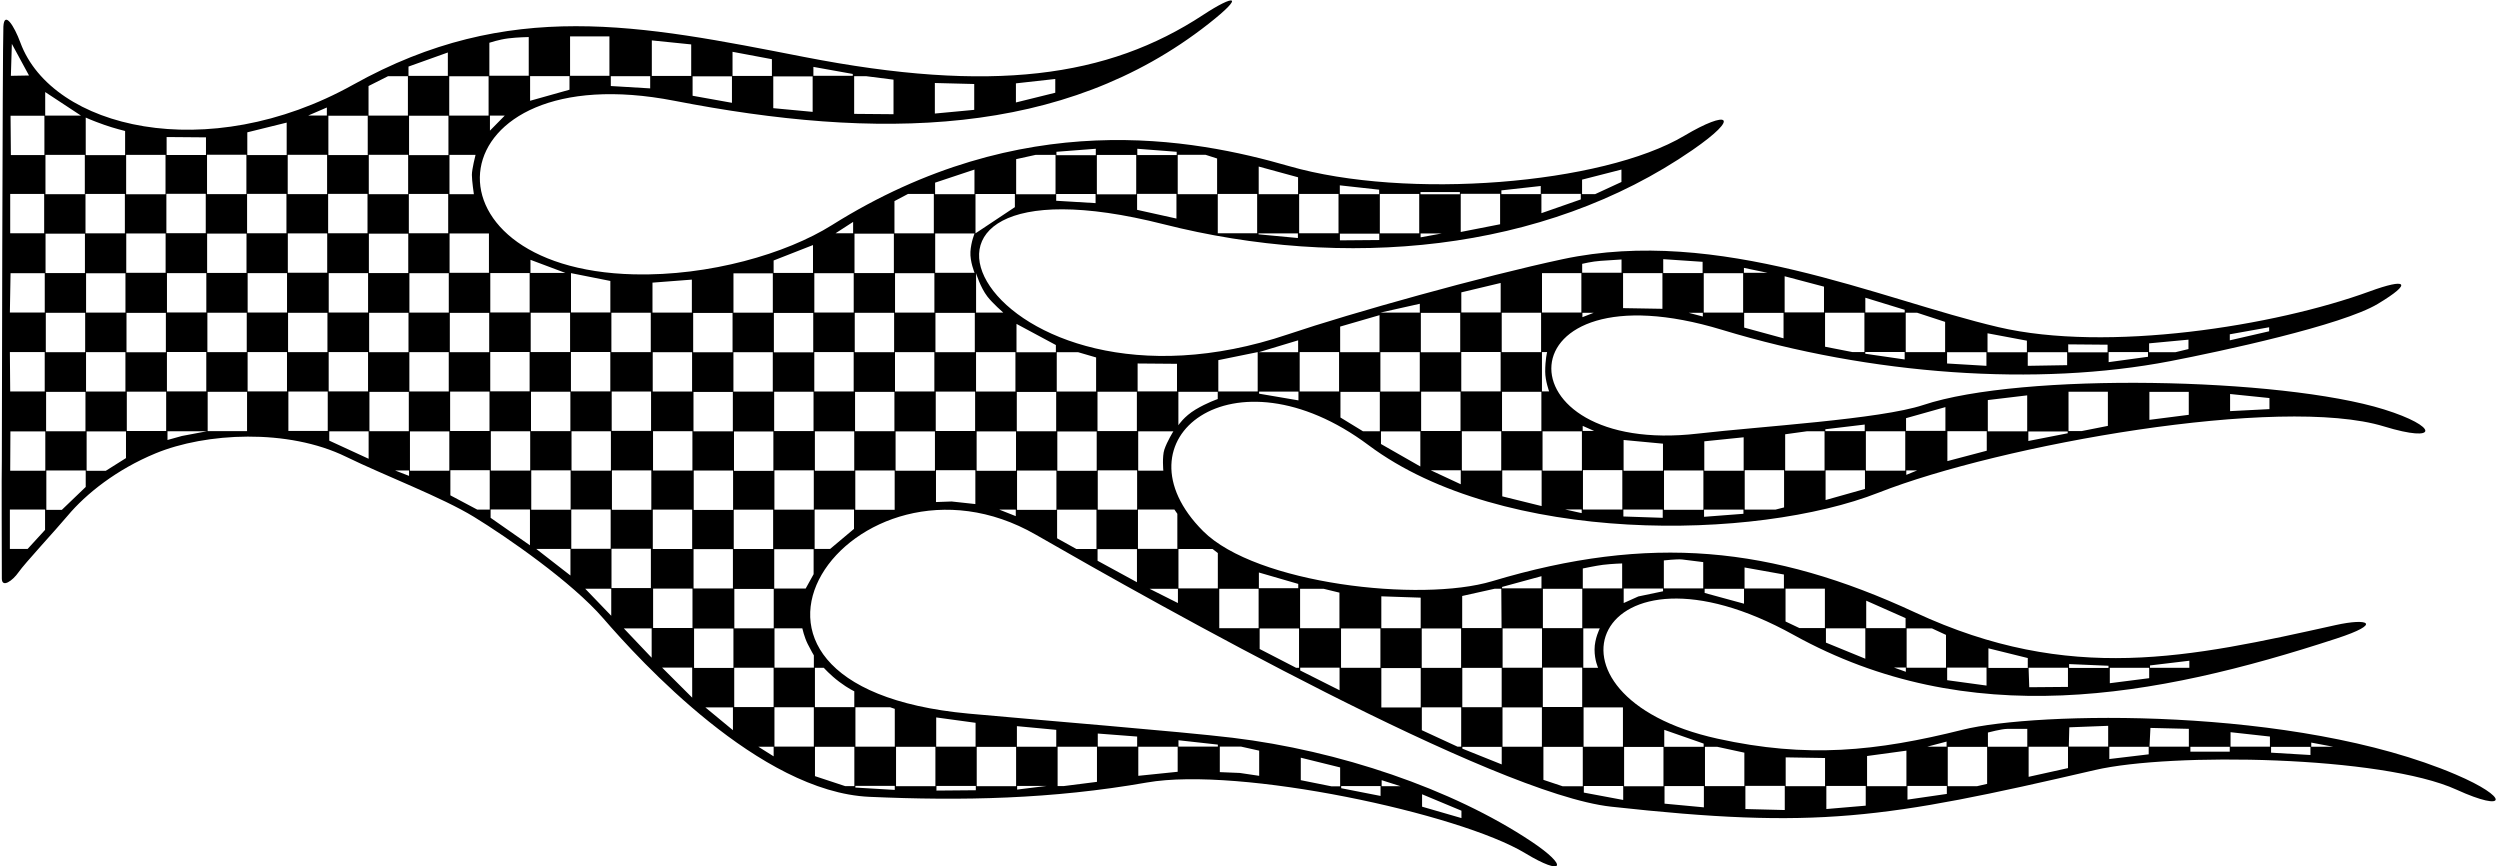 <?xml version="1.0" encoding="UTF-8"?>
<svg xmlns="http://www.w3.org/2000/svg" xmlns:xlink="http://www.w3.org/1999/xlink" width="534pt" height="185pt" viewBox="0 0 534 185" version="1.1">
<g id="surface1">
<path style=" stroke:none;fill-rule:nonzero;fill:rgb(0%,0%,0%);fill-opacity:1;" d="M 524.523 165.426 C 490.262 150.82 434.703 152.004 419.23 155.871 C 400.672 160.512 386 161.996 366.867 157.781 C 325.543 148.676 340.656 112.086 383.113 135.613 C 420.426 156.297 460.074 149.141 499.109 136.379 C 509.047 133.133 505.797 131.984 498.918 133.512 C 467.648 140.461 442.156 146.184 409.102 130.836 C 378.465 116.613 352.406 114.039 318.711 124.148 C 303.426 128.734 268.262 124.723 256.988 113.449 C 237.488 93.945 263.344 73.426 292.34 95.102 C 320.914 116.461 375.051 115.531 401.266 105.23 C 427.316 94.996 487.137 84.316 509.238 91.09 C 521.086 94.719 520.895 91.09 509.238 87.457 C 487.309 80.629 431.797 79.512 410.82 86.504 C 401.648 89.559 375.852 91.09 362.664 92.617 C 319.934 97.574 320.293 56.004 367.824 70.449 C 399.695 80.137 435.199 82.613 463.566 77.141 C 474.457 75.035 500.258 69.496 507.898 64.91 C 515.543 60.32 514.016 59.367 506.18 62.234 C 485.863 69.664 450.059 75.312 426.875 69.879 C 401.309 63.887 367.211 48.223 333.809 55.355 C 316.801 58.984 288.711 66.82 275.141 71.406 C 210.777 93.164 178.539 30.156 248.578 47.902 C 286.902 57.609 329.562 54.117 361.52 32.039 C 372.027 24.777 369.148 23.422 359.797 28.98 C 342.25 39.418 300.43 42.719 275.332 35.48 C 254.879 29.578 218.328 22.59 177.68 48.094 C 167.934 54.207 151.5 58.984 135.449 58.602 C 87.793 57.469 92.832 11.57 144.047 21.527 C 187.152 29.91 227.129 29.453 258.133 5.094 C 266.16 -1.211 263.676 -1.211 256.988 3.184 C 236.605 16.578 211.824 19.984 171.758 12.164 C 136.77 5.34 108.773 -0.5 75.441 18.09 C 44.301 35.457 11.098 27.41 4.355 9.105 C 3.016 5.477 0.914 2.227 0.723 5.668 C 0.531 9.105 0.391 98.422 0.391 98.422 C 0.316 99.785 0.391 121.496 0.391 123.574 C 0.391 125.656 2.684 124.078 3.973 122.215 C 5.262 120.352 11.855 113.258 14.434 110.176 C 18.391 105.449 24.922 100.273 33.211 96.844 C 43.934 92.406 61.492 91.488 73.914 97.562 C 82.098 101.562 94.398 106.215 101.219 110.391 C 108.336 114.75 122.164 124.34 128.855 132.078 C 136.719 141.172 162.301 169.172 185.707 170.203 C 205.566 171.082 224.641 170.711 244.949 167.148 C 264.742 163.672 311.723 173.742 325.781 182.242 C 334 187.211 335.145 185.109 327.121 179.758 C 310.133 168.434 285.891 160.32 263.293 157.59 C 252.211 156.254 221.441 153.77 206.918 152.43 C 142.832 146.527 182.465 91.895 221.254 114.211 C 247.473 129.297 319.141 169.562 344.129 172.305 C 388.109 177.133 402.254 174.977 447.512 164.473 C 463.734 160.707 508.812 161.422 524.719 168.676 C 535.609 173.645 536.184 170.395 524.523 165.426 Z M 476.348 84.16 L 484.754 85.023 L 484.754 87.387 L 476.348 87.816 Z M 459.109 83.699 L 467.52 83.699 L 467.52 88.605 L 459.109 89.68 Z M 407.184 101.434 L 407.184 100.477 L 409.508 100.477 Z M 441.836 83.672 L 450.242 83.672 L 450.242 90.969 L 444.621 92.082 L 441.836 92.082 Z M 433.254 92.164 L 441.664 92.164 L 441.664 92.547 L 433.254 94.195 Z M 424.598 85.453 L 433.008 84.449 L 433.008 92.129 L 424.598 92.129 Z M 415.961 92.098 L 424.371 92.098 L 424.371 96.273 L 415.961 98.492 Z M 407.133 89.32 L 415.539 86.957 L 415.539 92.039 L 407.133 92.039 Z M 398.551 92.125 L 406.961 92.125 L 406.961 100.531 L 398.551 100.531 Z M 398.355 104.441 L 389.945 106.809 L 389.945 100.469 L 398.355 100.469 Z M 389.895 91.688 L 398.305 90.684 L 398.305 92.086 L 389.895 92.086 Z M 381.312 92.762 L 386.004 92.113 L 389.723 92.113 L 389.723 100.523 L 381.312 100.523 Z M 372.672 100.441 L 381.078 100.441 L 381.078 108.383 L 379.266 108.848 L 372.672 108.848 Z M 364.039 94.266 L 372.445 93.406 L 372.445 100.551 L 364.039 100.551 Z M 363.988 108.844 L 372.398 108.844 L 372.398 109.746 L 363.988 110.391 Z M 355.434 100.488 L 363.844 100.488 L 363.844 108.895 L 355.434 108.895 Z M 217 17.805 L 225.406 16.871 L 225.406 19.809 L 217 21.887 Z M 199.684 17.73 L 208.094 17.945 L 208.094 23.465 L 199.684 24.254 Z M 139.121 100.477 L 139.121 108.887 L 130.711 108.887 L 130.711 100.477 Z M 139.066 92.039 L 130.66 92.039 L 130.66 83.633 L 139.066 83.633 Z M 121.965 58.578 L 121.965 58.34 L 130.371 60.012 L 130.371 66.746 L 121.965 66.746 Z M 130.488 92.125 L 130.488 100.535 L 122.078 100.535 L 122.078 92.125 Z M 104.727 58.328 L 113.133 58.328 L 113.133 66.738 L 104.727 66.738 Z M 104.652 27.906 L 104.652 24.695 L 107.812 24.695 Z M 182.449 16.281 L 185.062 16.281 L 190.855 17.016 L 190.855 24.395 L 182.449 24.324 Z M 173.742 14.289 L 182.152 15.797 L 182.152 16.195 L 173.742 16.195 Z M 165.172 16.312 L 173.582 16.312 L 173.582 23.895 L 165.172 23.105 Z M 156.469 11.066 L 164.879 12.645 L 164.879 16.223 L 156.469 16.223 Z M 147.938 16.301 L 156.344 16.301 L 156.344 21.961 L 147.938 20.453 Z M 139.23 8.629 L 147.641 9.488 L 147.641 16.215 L 139.23 16.215 Z M 130.469 16.27 L 138.879 16.27 L 138.879 18.879 L 130.469 18.375 Z M 121.766 7.773 L 130.172 7.773 L 130.172 16.184 L 121.766 16.184 Z M 113.23 16.262 L 121.641 16.262 L 121.641 19.164 L 113.23 21.527 Z M 104.527 9.133 C 104.527 9.133 106.586 8.445 108.547 8.199 C 110.504 7.953 112.938 7.914 112.938 7.914 L 112.938 16.172 L 104.527 16.172 Z M 95.957 16.289 L 104.363 16.289 L 104.363 24.699 L 95.957 24.699 Z M 87.449 58.355 L 95.859 58.355 L 95.859 66.766 L 87.449 66.766 Z M 87.328 49.832 L 87.328 41.426 L 95.734 41.426 L 95.734 49.832 Z M 95.785 33.133 L 87.375 33.133 L 87.375 24.727 L 95.785 24.727 Z M 87.254 14.219 L 95.66 11.211 L 95.66 16.203 L 87.254 16.203 Z M 78.719 18.375 L 82.871 16.281 L 87.129 16.281 L 87.129 24.688 L 78.719 24.688 Z M 70.141 24.719 L 78.547 24.719 L 78.547 33.125 L 70.141 33.125 Z M 78.621 58.348 L 78.621 66.758 L 70.215 66.758 L 70.215 58.348 Z M 69.816 22.961 L 69.816 24.684 L 65.816 24.684 Z M 52.824 28.266 L 61.234 26.188 L 61.234 33.121 L 52.824 33.121 Z M 35.59 29.27 L 43.996 29.34 L 43.996 33.109 L 35.59 33.109 Z M 44.07 58.336 L 44.07 66.742 L 35.664 66.742 L 35.664 58.336 Z M 18.312 25.113 C 18.312 25.113 19.605 25.727 22.312 26.68 C 24.395 27.414 26.723 27.98 26.723 27.98 L 26.723 33.141 L 18.312 33.141 Z M 26.797 58.363 L 26.797 66.77 L 18.387 66.77 L 18.387 58.363 Z M 18.262 41.43 L 26.672 41.43 L 26.672 49.84 L 18.262 49.84 Z M 9.656 19.664 L 17.301 24.695 L 9.656 24.695 Z M 2.531 9.367 L 6.195 16.125 L 2.324 16.195 Z M 9.484 24.723 L 9.484 33.129 L 2.324 33.129 L 2.254 24.723 Z M 2.18 41.422 L 9.434 41.422 L 9.434 49.828 L 2.18 49.828 Z M 2.254 58.352 L 9.559 58.352 L 9.559 66.762 L 2.109 66.762 Z M 9.551 75.207 L 9.551 83.617 L 2.18 83.617 L 2.109 75.207 Z M 9.625 113.184 L 5.906 117.246 L 2.109 117.246 L 2.109 108.84 L 9.625 108.84 Z M 9.676 100.547 L 2.18 100.547 L 2.223 92.141 L 9.676 92.141 Z M 9.711 33.074 L 18.117 33.074 L 18.117 41.484 L 9.711 41.484 Z M 9.73 49.918 L 18.141 49.918 L 18.141 58.324 L 9.73 58.324 Z M 9.785 66.82 L 18.191 66.82 L 18.191 75.23 L 9.785 75.23 Z M 9.848 83.703 L 18.254 83.703 L 18.254 92.113 L 9.848 92.113 Z M 18.309 104.012 L 13.215 108.902 L 9.898 108.902 L 9.898 100.492 L 18.309 100.492 Z M 18.379 75.219 L 26.789 75.219 L 26.789 83.625 L 18.379 83.625 Z M 26.91 97.848 L 22.605 100.559 L 18.504 100.559 L 18.504 92.148 L 26.91 92.148 Z M 26.945 33.086 L 35.355 33.086 L 35.355 41.492 L 26.945 41.492 Z M 26.969 49.867 L 35.375 49.867 L 35.375 58.277 L 26.969 58.277 Z M 27.02 66.828 L 35.43 66.828 L 35.43 75.238 L 27.02 75.238 Z M 35.492 92.066 L 27.086 92.066 L 27.086 83.656 L 35.492 83.656 Z M 35.539 41.402 L 43.949 41.402 L 43.949 49.809 L 35.539 49.809 Z M 35.656 75.188 L 44.062 75.188 L 44.062 83.598 L 35.656 83.598 Z M 38.855 93.125 L 35.777 93.98 L 35.777 92.121 L 44.188 92.121 Z M 44.223 33.055 L 52.629 33.055 L 52.629 41.465 L 44.223 41.465 Z M 44.242 49.898 L 52.652 49.898 L 52.652 58.305 L 44.242 58.305 Z M 44.297 66.801 L 52.703 66.801 L 52.703 75.211 L 44.297 75.211 Z M 52.77 92.094 L 44.359 92.094 L 44.359 83.684 L 52.77 83.684 Z M 52.777 41.41 L 61.184 41.41 L 61.184 49.82 L 52.777 49.82 Z M 61.301 83.605 L 52.891 83.605 L 52.891 75.199 L 61.301 75.199 Z M 61.309 66.75 L 52.898 66.75 L 52.898 58.344 L 61.309 58.344 Z M 61.457 33.066 L 69.867 33.066 L 69.867 41.473 L 61.457 41.473 Z M 61.48 49.852 L 69.891 49.852 L 69.891 58.258 L 61.48 58.258 Z M 61.531 66.812 L 69.941 66.812 L 69.941 75.219 L 61.531 75.219 Z M 70.004 92.047 L 61.598 92.047 L 61.598 83.637 L 70.004 83.637 Z M 70.09 41.414 L 78.5 41.414 L 78.5 49.824 L 70.09 49.824 Z M 70.207 75.203 L 78.613 75.203 L 78.613 83.609 L 70.207 83.609 Z M 78.738 97.992 L 70.332 94.121 L 70.332 92.137 L 78.738 92.137 Z M 78.773 33.07 L 87.18 33.07 L 87.18 41.48 L 78.773 41.48 Z M 78.793 49.91 L 87.203 49.91 L 87.203 58.32 L 78.793 58.32 Z M 78.848 66.816 L 87.254 66.816 L 87.254 75.227 L 78.848 75.227 Z M 78.91 83.699 L 87.32 83.699 L 87.32 92.109 L 78.91 92.109 Z M 87.371 101.648 L 84.379 100.488 L 87.371 100.488 Z M 87.441 75.211 L 95.852 75.211 L 95.852 83.621 L 87.441 83.621 Z M 95.973 100.555 L 87.566 100.555 L 87.566 92.145 L 95.973 92.145 Z M 96.008 33.078 L 101.574 33.078 C 101.574 33.078 100.793 36.129 100.793 37.352 C 100.793 38.578 101.219 41.488 101.219 41.488 L 96.008 41.488 Z M 96.031 49.863 L 104.438 49.863 L 104.438 58.273 L 96.031 58.273 Z M 96.082 66.824 L 104.492 66.824 L 104.492 75.234 L 96.082 75.234 Z M 96.148 83.652 L 104.555 83.652 L 104.555 92.059 L 96.148 92.059 Z M 104.605 108.848 L 101.934 108.848 L 96.199 105.805 L 96.199 100.441 L 104.605 100.441 Z M 104.719 75.184 L 113.125 75.184 L 113.125 83.594 L 104.719 83.594 Z M 113.199 116.48 L 104.793 110.605 L 104.793 108.816 L 113.199 108.816 Z M 113.25 100.523 L 104.844 100.523 L 104.844 92.117 L 113.25 92.117 Z M 113.309 55.496 L 120.781 58.301 L 113.309 58.301 Z M 113.359 66.797 L 121.77 66.797 L 121.77 75.203 L 113.359 75.203 Z M 113.422 83.68 L 121.832 83.68 L 121.832 92.09 L 113.422 92.09 Z M 121.848 122.93 L 114.547 117.254 L 121.848 117.254 Z M 121.883 108.879 L 113.477 108.879 L 113.477 100.469 L 121.883 100.469 Z M 121.953 75.191 L 130.363 75.191 L 130.363 83.602 L 121.953 83.602 Z M 122.027 108.824 L 130.438 108.824 L 130.438 117.23 L 122.027 117.23 Z M 130.562 131.531 L 125.008 125.758 L 130.562 125.758 Z M 130.594 66.805 L 139.004 66.805 L 139.004 75.215 L 130.594 75.215 Z M 130.617 117.207 L 139.027 117.207 L 139.027 125.613 L 130.617 125.613 Z M 139.195 140.488 L 133.25 134.227 L 139.195 134.227 Z M 459.238 142.137 L 467.645 141.133 L 467.645 142.645 L 459.238 142.645 Z M 450.656 142.637 L 459.066 142.637 L 459.066 144.859 L 450.656 145.934 Z M 441.961 141.848 L 450.371 142.207 L 450.371 142.672 L 441.961 142.672 Z M 441.715 142.629 L 441.715 146.723 L 433.449 146.793 L 433.305 142.629 Z M 424.727 138.48 L 433.133 140.559 L 433.133 142.664 L 424.727 142.664 Z M 415.914 142.598 L 424.324 142.598 L 424.324 146.438 L 415.914 145.289 Z M 407.258 134.223 L 412.66 134.223 L 415.664 135.613 L 415.664 142.633 L 407.258 142.633 Z M 407.086 143.496 L 404.562 142.59 L 407.086 142.59 Z M 398.625 128.305 L 407.031 132.031 L 407.031 134.164 L 398.625 134.164 Z M 390.02 134.215 L 398.43 134.215 L 398.43 140.703 L 390.02 137.262 Z M 381.391 125.746 L 389.797 125.746 L 389.797 134.156 L 384.355 134.156 L 381.391 132.75 Z M 372.637 121.211 L 381.043 122.715 L 381.043 125.691 L 372.637 125.691 Z M 364.113 125.773 L 372.52 125.773 L 372.52 128.949 L 364.113 126.656 Z M 355.398 119.707 C 355.398 119.707 358.199 119.383 359.305 119.504 C 360.406 119.629 363.809 120.066 363.809 120.066 L 363.809 125.68 L 355.398 125.68 Z M 346.82 125.707 L 355.227 125.707 L 355.227 126.297 L 349.945 127.402 L 346.82 128.809 Z M 329.562 125.762 L 337.969 125.762 L 337.969 134.168 L 329.562 134.168 Z M 248.703 96.039 C 248.215 97.512 248.484 100.539 248.484 100.539 L 243.121 100.539 L 243.121 92.133 L 250.633 92.133 C 250.633 92.133 249.305 94.238 248.703 96.039 Z M 337.848 109.602 L 334.336 108.828 L 337.848 108.828 Z M 346.801 93.98 L 355.211 94.77 L 355.211 100.543 L 346.801 100.543 Z M 346.754 108.832 L 355.16 108.832 L 355.16 110.605 L 346.754 110.32 Z M 346.527 108.832 L 338.121 108.832 L 338.121 100.426 L 346.527 100.426 Z M 338.066 90.969 L 340.496 92.043 L 338.066 92.043 Z M 337.895 92.129 L 337.895 100.535 L 329.488 100.535 L 329.488 92.129 Z M 338.004 67.75 L 338.004 66.809 L 340.426 66.809 Z M 476.285 71.406 L 484.691 69.902 L 484.691 70.762 L 476.285 72.695 Z M 459.047 73.34 L 467.457 72.551 L 467.457 74.559 L 464.688 75.227 L 459.047 75.227 Z M 450.406 75.203 L 458.812 75.203 L 458.812 76.207 L 450.406 77.355 Z M 441.773 73.555 L 450.18 73.629 L 450.18 75.254 L 441.773 75.254 Z M 433.129 75.23 L 441.539 75.23 L 441.539 78 L 433.129 78.141 Z M 424.535 71.191 L 432.945 72.77 L 432.945 75.246 L 424.535 75.246 Z M 415.895 75.223 L 424.301 75.223 L 424.301 78.141 L 415.895 77.641 Z M 407.066 66.805 L 409.508 66.805 L 415.477 68.754 L 415.477 75.215 L 407.066 75.215 Z M 398.434 63.594 L 406.844 66.176 L 406.844 66.746 L 398.434 66.746 Z M 398.426 75.191 L 406.836 75.191 L 406.836 76.781 L 398.426 75.562 Z M 389.832 66.797 L 398.238 66.797 L 398.238 75.203 L 395.676 75.203 L 389.832 74.059 Z M 381.199 59.008 L 389.605 61.23 L 389.605 66.734 L 381.199 66.734 Z M 380.965 72.266 L 372.555 69.973 L 372.555 66.824 L 380.965 66.824 Z M 372.504 57.219 L 377.547 58.27 L 372.504 58.27 Z M 363.922 58.355 L 372.332 58.355 L 372.332 66.766 L 363.922 66.766 Z M 363.727 67.609 L 360.707 66.816 L 363.727 66.816 Z M 355.266 55.355 L 363.676 55.926 L 363.676 58.32 L 355.266 58.32 Z M 346.688 58.348 L 355.094 58.348 L 355.094 65.961 L 346.688 65.816 Z M 337.953 56.355 C 337.953 56.355 340.066 55.836 341.906 55.715 C 343.742 55.594 346.359 55.426 346.359 55.426 L 346.359 58.258 L 337.953 58.258 Z M 329.371 58.344 L 337.781 58.344 L 337.781 66.75 L 329.371 66.75 Z M 329.363 75.195 L 330.465 75.195 C 330.465 75.195 330.055 76.805 330.055 79.375 C 330.055 81.34 330.895 83.605 330.895 83.605 L 329.363 83.605 Z M 329.293 108.098 L 320.883 106.02 L 320.883 100.473 L 329.293 100.473 Z M 329.238 92.094 L 320.832 92.094 L 320.832 83.684 L 329.238 83.684 Z M 320.77 66.801 L 329.176 66.801 L 329.176 75.211 L 320.77 75.211 Z M 320.66 100.527 L 312.254 100.527 L 312.254 92.121 L 320.66 92.121 Z M 312.137 62.449 L 320.543 60.441 L 320.543 66.742 L 312.137 66.742 Z M 312.129 75.188 L 320.535 75.188 L 320.535 83.598 L 312.129 83.598 Z M 312.016 103.438 L 305.598 100.445 L 312.016 100.445 Z M 311.965 92.062 L 303.555 92.062 L 303.555 83.656 L 311.965 83.656 Z M 303.492 66.828 L 311.902 66.828 L 311.902 75.238 L 303.492 75.238 Z M 303.383 99.641 L 294.977 94.84 L 294.977 92.148 L 303.383 92.148 Z M 303.27 64.887 L 303.27 66.77 L 294.859 66.77 Z M 294.852 75.215 L 303.262 75.215 L 303.262 83.625 L 294.852 83.625 Z M 294.727 92.113 L 291.121 92.113 L 286.32 89.18 L 286.32 83.703 L 294.727 83.703 Z M 286.258 69.758 L 294.664 67.32 L 294.664 75.23 L 286.258 75.23 Z M 277.613 75.207 L 286.023 75.207 L 286.023 83.613 L 277.613 83.613 Z M 277.348 85.523 L 273.438 84.855 L 268.938 84.09 L 268.938 83.648 L 277.348 83.648 Z M 277.281 72.695 L 277.281 75.23 L 268.875 75.23 Z M 260.234 76.926 L 268.641 75.211 L 268.641 83.617 L 260.234 83.617 Z M 251.703 83.695 L 260.109 83.695 L 260.109 85.238 C 260.109 85.238 257.812 86.012 255.363 87.48 C 252.914 88.949 251.703 90.828 251.703 90.828 Z M 210.914 63.352 C 212.031 64.797 214.301 66.773 214.301 66.773 L 208.492 66.773 L 208.492 58.363 C 208.492 58.363 209.391 61.375 210.914 63.352 Z M 303.441 50.695 L 303.441 49.867 L 307.965 49.867 Z M 337.93 38.371 L 346.34 36.219 L 346.34 38.871 L 340.711 41.473 L 337.93 41.473 Z M 329.246 41.41 L 337.656 41.41 L 337.656 42.598 L 329.246 45.535 Z M 320.695 40.664 L 329.102 39.73 L 329.102 41.465 L 320.695 41.465 Z M 312.012 41.398 L 320.422 41.398 L 320.422 47.902 L 312.012 49.551 Z M 303.418 41.02 L 311.828 41.02 L 311.828 41.492 L 303.418 41.492 Z M 294.734 41.43 L 303.145 41.43 L 303.145 49.836 L 294.734 49.836 Z M 294.613 51.27 L 286.203 51.34 L 286.203 49.914 L 294.613 49.914 Z M 286.184 39.59 L 294.59 40.52 L 294.59 41.48 L 286.184 41.48 Z M 277.5 41.418 L 285.906 41.418 L 285.906 49.828 L 277.5 49.828 Z M 268.859 35.574 L 277.266 37.867 L 277.266 41.484 L 268.859 41.484 Z M 268.82 49.859 L 277.23 49.859 L 277.23 50.84 L 268.82 50.051 Z M 260.117 41.422 L 268.527 41.422 L 268.527 49.828 L 260.117 49.828 Z M 251.562 33.066 L 257.512 33.066 L 259.973 33.855 L 259.973 41.477 L 251.562 41.477 Z M 242.93 31.777 L 251.34 32.422 L 251.34 33.121 L 242.93 33.121 Z M 242.883 41.414 L 251.289 41.414 L 251.289 46.684 L 242.883 44.82 Z M 234.289 33.098 L 242.695 33.098 L 242.695 41.504 L 234.289 41.504 Z M 225.656 32.422 L 234.062 31.777 L 234.062 33.152 L 225.656 33.152 Z M 225.605 41.441 L 234.016 41.441 L 234.016 43.387 L 225.605 42.883 Z M 217.051 33.996 L 221.18 33.086 L 225.461 33.086 L 225.461 41.496 L 217.051 41.496 Z M 191.055 42.957 L 193.949 41.426 L 199.465 41.426 L 199.465 49.836 L 191.055 49.836 Z M 199.586 58.359 L 199.586 66.77 L 191.18 66.77 L 191.18 58.359 Z M 182.227 47.398 L 182.227 49.828 L 178.469 49.828 Z M 173.941 58.352 L 182.352 58.352 L 182.352 66.758 L 173.941 66.758 Z M 165.246 55.641 L 173.656 52.344 L 173.656 58.293 L 165.246 58.293 Z M 156.668 58.379 L 165.074 58.379 L 165.074 66.785 L 156.668 66.785 Z M 165.191 92.164 L 165.191 100.574 L 156.781 100.574 L 156.781 92.164 Z M 156.66 75.234 L 165.066 75.234 L 165.066 83.641 L 156.66 83.641 Z M 139.371 60.371 L 147.781 59.727 L 147.781 66.777 L 139.371 66.777 Z M 139.422 75.227 L 147.828 75.227 L 147.828 83.633 L 139.422 83.633 Z M 147.898 92.098 L 147.898 100.508 L 139.488 100.508 L 139.488 92.098 Z M 139.438 108.855 L 147.848 108.855 L 147.848 117.266 L 139.438 117.266 Z M 147.852 149.016 L 141.422 142.598 L 147.852 142.598 Z M 147.914 134.141 L 139.504 134.141 L 139.504 125.73 L 147.914 125.73 Z M 148.062 66.84 L 156.473 66.84 L 156.473 75.246 L 148.062 75.246 Z M 148.129 83.723 L 156.535 83.723 L 156.535 92.129 L 148.129 92.129 Z M 156.586 100.512 L 156.586 108.918 L 148.18 108.918 L 148.18 100.512 Z M 148.145 117.297 L 156.551 117.297 L 156.551 125.703 L 148.145 125.703 Z M 156.555 155.969 L 150.664 151.098 L 156.555 151.098 Z M 156.66 142.664 L 148.254 142.664 L 148.254 134.258 L 156.66 134.258 Z M 156.73 108.863 L 165.141 108.863 L 165.141 117.273 L 156.73 117.273 Z M 156.832 142.629 L 165.242 142.629 L 165.242 151.035 L 156.832 151.035 Z M 165.25 161.555 L 161.988 159.504 L 165.25 159.504 Z M 165.266 134.207 L 156.855 134.207 L 156.855 125.797 L 165.266 125.797 Z M 165.301 66.848 L 173.707 66.848 L 173.707 75.254 L 165.301 75.254 Z M 165.363 83.672 L 173.77 83.672 L 173.77 92.082 L 165.363 92.082 Z M 173.832 159.477 L 165.422 159.477 L 165.422 151.066 L 173.832 151.066 Z M 217.262 168.652 L 217.262 167.879 L 223.547 167.879 Z M 303.754 169.656 L 312.164 173.164 L 312.164 174.742 L 303.754 172.305 Z M 295.121 166.645 L 299.148 167.93 L 295.121 167.93 Z M 286.48 167.902 L 294.887 167.902 L 294.887 170.012 L 286.48 168.363 Z M 277.848 161.844 L 286.254 163.922 L 286.254 167.957 L 284.387 167.957 L 277.848 166.645 Z M 260.551 159.48 L 265.109 159.48 L 268.961 160.34 L 268.961 165.715 L 264.82 165.102 L 260.551 164.926 Z M 251.723 158.117 L 260.133 159.047 L 260.133 159.48 L 251.723 159.48 Z M 243.141 159.508 L 251.551 159.508 L 251.551 164.852 L 243.141 165.715 Z M 234.484 156.684 L 242.895 157.328 L 242.895 159.473 L 234.484 159.473 Z M 225.906 159.5 L 234.312 159.5 L 234.312 167.004 L 227.199 167.906 L 225.906 167.906 Z M 217.211 155.105 L 225.617 155.895 L 225.617 159.5 L 217.211 159.5 Z M 208.629 159.527 L 217.039 159.527 L 217.039 167.934 L 208.629 167.934 Z M 208.434 168.793 L 200.027 168.867 L 200.027 167.871 L 208.434 167.871 Z M 199.973 153.242 L 208.383 154.391 L 208.383 159.492 L 199.973 159.492 Z M 191.395 159.52 L 199.801 159.52 L 199.801 167.926 L 191.395 167.926 Z M 182.719 151.078 L 190.148 151.078 L 191.125 151.41 L 191.125 159.484 L 182.719 159.484 Z M 182.711 167.867 L 191.121 167.867 L 191.121 168.723 L 182.711 168.223 Z M 182.488 167.922 L 180.547 167.922 L 174.078 165.785 L 174.078 159.512 L 182.488 159.512 Z M 174.07 142.637 L 175.961 142.637 C 175.961 142.637 177.316 144.172 179.277 145.645 C 181.238 147.113 182.477 147.656 182.477 147.656 L 182.477 151.047 L 174.07 151.047 Z M 173.84 139.984 L 173.84 142.617 L 165.434 142.617 L 165.434 134.207 L 171.375 134.207 C 171.375 134.207 171.785 136.074 172.52 137.547 C 173.254 139.016 173.84 139.984 173.84 139.984 Z M 173.789 122.645 L 172.09 125.715 L 165.379 125.715 L 165.379 117.305 L 173.789 117.305 Z M 173.824 108.871 L 165.414 108.871 L 165.414 100.461 L 173.824 100.461 Z M 173.934 75.203 L 182.344 75.203 L 182.344 83.613 L 173.934 83.613 Z M 182.414 112.969 L 177.324 117.246 L 174.008 117.246 L 174.008 108.836 L 182.414 108.836 Z M 182.465 100.547 L 174.059 100.547 L 174.059 92.137 L 182.465 92.137 Z M 182.523 49.914 L 190.93 49.914 L 190.93 58.324 L 182.523 58.324 Z M 182.574 66.82 L 190.984 66.82 L 190.984 75.227 L 182.574 75.227 Z M 182.641 83.703 L 191.047 83.703 L 191.047 92.109 L 182.641 92.109 Z M 191.102 108.898 L 182.691 108.898 L 182.691 100.492 L 191.102 100.492 Z M 191.172 75.215 L 199.578 75.215 L 199.578 83.621 L 191.172 83.621 Z M 199.703 100.555 L 191.297 100.555 L 191.297 92.148 L 199.703 92.148 Z M 199.738 39.016 L 208.145 36.219 L 208.145 41.488 L 199.738 41.488 Z M 199.758 49.867 L 208.168 49.867 C 208.168 49.867 207.41 51.684 207.285 53.77 C 207.164 55.852 208.168 58.273 208.168 58.273 L 199.758 58.273 Z M 199.812 66.828 L 208.219 66.828 L 208.219 75.234 L 199.812 75.234 Z M 199.875 83.652 L 208.285 83.652 L 208.285 92.062 L 199.875 92.062 Z M 208.336 107.668 L 203.266 107.117 L 199.926 107.238 L 199.926 100.441 L 208.336 100.441 Z M 208.367 41.434 L 216.777 41.434 L 216.777 44.246 L 208.367 49.84 Z M 208.484 75.219 L 216.895 75.219 L 216.895 83.629 L 208.484 83.629 Z M 216.969 110.246 L 213.441 108.852 L 216.969 108.852 Z M 217.02 100.559 L 208.609 100.559 L 208.609 92.152 L 217.02 92.152 Z M 217.125 69.184 L 225.535 73.699 L 225.535 75.242 L 217.125 75.242 Z M 217.188 83.715 L 225.598 83.715 L 225.598 92.125 L 217.188 92.125 Z M 225.648 108.914 L 217.242 108.914 L 217.242 100.504 L 225.648 100.504 Z M 225.723 75.23 L 230.281 75.23 L 234.129 76.352 L 234.129 83.637 L 225.723 83.637 Z M 234.203 117.27 L 229.922 117.27 L 225.797 114.977 L 225.797 108.859 L 234.203 108.859 Z M 234.254 100.57 L 225.844 100.57 L 225.844 92.16 L 234.254 92.16 Z M 234.426 83.668 L 242.836 83.668 L 242.836 92.078 L 234.426 92.078 Z M 242.852 124.363 L 234.441 119.777 L 234.441 117.301 L 242.852 117.301 Z M 242.887 108.867 L 234.48 108.867 L 234.48 100.457 L 242.887 100.457 Z M 242.996 77.641 L 251.406 77.711 L 251.406 83.609 L 242.996 83.609 Z M 243.07 108.832 L 250.848 108.832 L 251.48 109.746 L 251.48 117.238 L 243.07 117.238 Z M 251.605 128.809 L 245.547 125.766 L 251.605 125.766 Z M 260.129 125.68 L 251.719 125.68 L 251.719 117.273 L 259.02 117.273 L 260.129 118.129 Z M 268.84 134.184 L 260.434 134.184 L 260.434 125.773 L 268.84 125.773 Z M 268.898 122.285 L 277.305 124.723 L 277.305 125.633 L 268.898 125.633 Z M 277.473 142.648 L 276.859 142.648 L 269.062 138.625 L 269.062 134.242 L 277.473 134.242 Z M 277.699 125.77 L 282.738 125.77 L 286.105 126.586 L 286.105 134.18 L 277.699 134.18 Z M 286.129 147.441 L 277.723 143.211 L 277.723 142.617 L 286.129 142.617 Z M 294.855 142.648 L 286.445 142.648 L 286.445 134.238 L 294.855 134.238 Z M 295.051 127.375 L 303.457 127.66 L 303.457 134.188 L 295.051 134.188 Z M 303.465 151.109 L 295.055 151.109 L 295.055 142.703 L 303.465 142.703 Z M 303.684 134.246 L 312.09 134.246 L 312.09 142.656 L 303.684 142.656 Z M 312.109 159.492 L 311.332 159.492 L 303.703 155.969 L 303.703 151.086 L 312.109 151.086 Z M 312.324 127.301 L 319.285 125.75 L 320.676 125.75 L 320.734 134.16 L 312.324 134.16 Z M 312.348 142.656 L 320.758 142.656 L 320.758 151.062 L 312.348 151.062 Z M 320.766 163.277 L 312.359 159.91 L 312.359 159.531 L 320.766 159.531 Z M 320.848 125.367 L 329.258 123.074 L 329.258 125.668 L 320.848 125.668 Z M 329.348 159.504 L 320.938 159.504 L 320.938 151.094 L 329.348 151.094 Z M 329.367 142.629 L 320.957 142.629 L 320.957 134.219 L 329.367 134.219 Z M 329.547 142.602 L 337.957 142.602 L 337.957 151.012 L 329.547 151.012 Z M 338.082 167.941 L 333.762 167.941 L 329.672 166.574 L 329.672 159.535 L 338.082 159.535 Z M 338.086 121.426 C 338.086 121.426 341.051 120.805 342.395 120.645 C 344.48 120.402 346.492 120.352 346.492 120.352 L 346.492 125.676 L 338.086 125.676 Z M 338.195 134.227 L 341.715 134.227 C 341.715 134.227 340.598 136.41 340.598 138.734 C 340.598 141.062 341.355 142.637 341.355 142.637 L 338.195 142.637 Z M 338.254 151.098 L 346.66 151.098 L 346.66 159.508 L 338.254 159.508 Z M 346.715 170.871 L 338.305 169.297 L 338.305 167.887 L 346.715 167.887 Z M 355.316 167.953 L 346.91 167.953 L 346.91 159.543 L 355.316 159.543 Z M 355.488 155.895 L 363.898 158.832 L 363.898 159.516 L 355.488 159.516 Z M 363.949 172.449 L 355.543 171.66 L 355.543 167.898 L 363.949 167.898 Z M 372.594 167.922 L 364.184 167.922 L 364.184 159.516 L 366.797 159.516 L 372.594 160.77 Z M 381.227 173.023 L 372.816 172.809 L 372.816 167.867 L 381.227 167.867 Z M 415.789 158.402 L 415.789 159.492 L 411.656 159.492 Z M 389.828 167.934 L 381.422 167.934 L 381.422 161.773 L 389.828 161.914 Z M 398.52 172.09 L 390.109 172.809 L 390.109 167.879 L 398.52 167.879 Z M 407.211 167.93 L 398.805 167.93 L 398.805 161.484 L 407.211 160.34 Z M 415.844 169.582 L 407.438 170.801 L 407.438 167.875 L 415.844 167.875 Z M 424.449 167.434 L 422.266 167.938 L 416.039 167.938 L 416.039 159.531 L 424.449 159.531 Z M 433.027 159.504 L 424.621 159.504 L 424.621 156.469 C 424.621 156.469 427.535 155.691 428.758 155.691 C 429.984 155.691 433.027 155.68 433.027 155.68 Z M 441.723 164.066 L 433.316 165.93 L 433.316 159.504 L 441.723 159.504 Z M 450.305 159.477 L 441.895 159.477 L 442.004 155.355 L 450.305 155.035 Z M 458.961 161.125 L 450.551 162.129 L 450.551 159.512 L 458.961 159.512 Z M 467.539 159.484 L 459.133 159.484 L 459.332 155.484 L 467.539 155.68 Z M 476.273 160.555 L 467.867 160.555 L 467.867 159.516 L 476.273 159.516 Z M 484.855 159.488 L 476.445 159.488 L 476.445 156.398 L 484.855 157.328 Z M 493.512 161.27 L 485.102 160.77 L 485.102 159.527 L 493.512 159.527 Z M 493.684 159.5 L 493.684 158.617 L 498.367 159.5 L 493.684 159.5 "/>
</g>
</svg>
